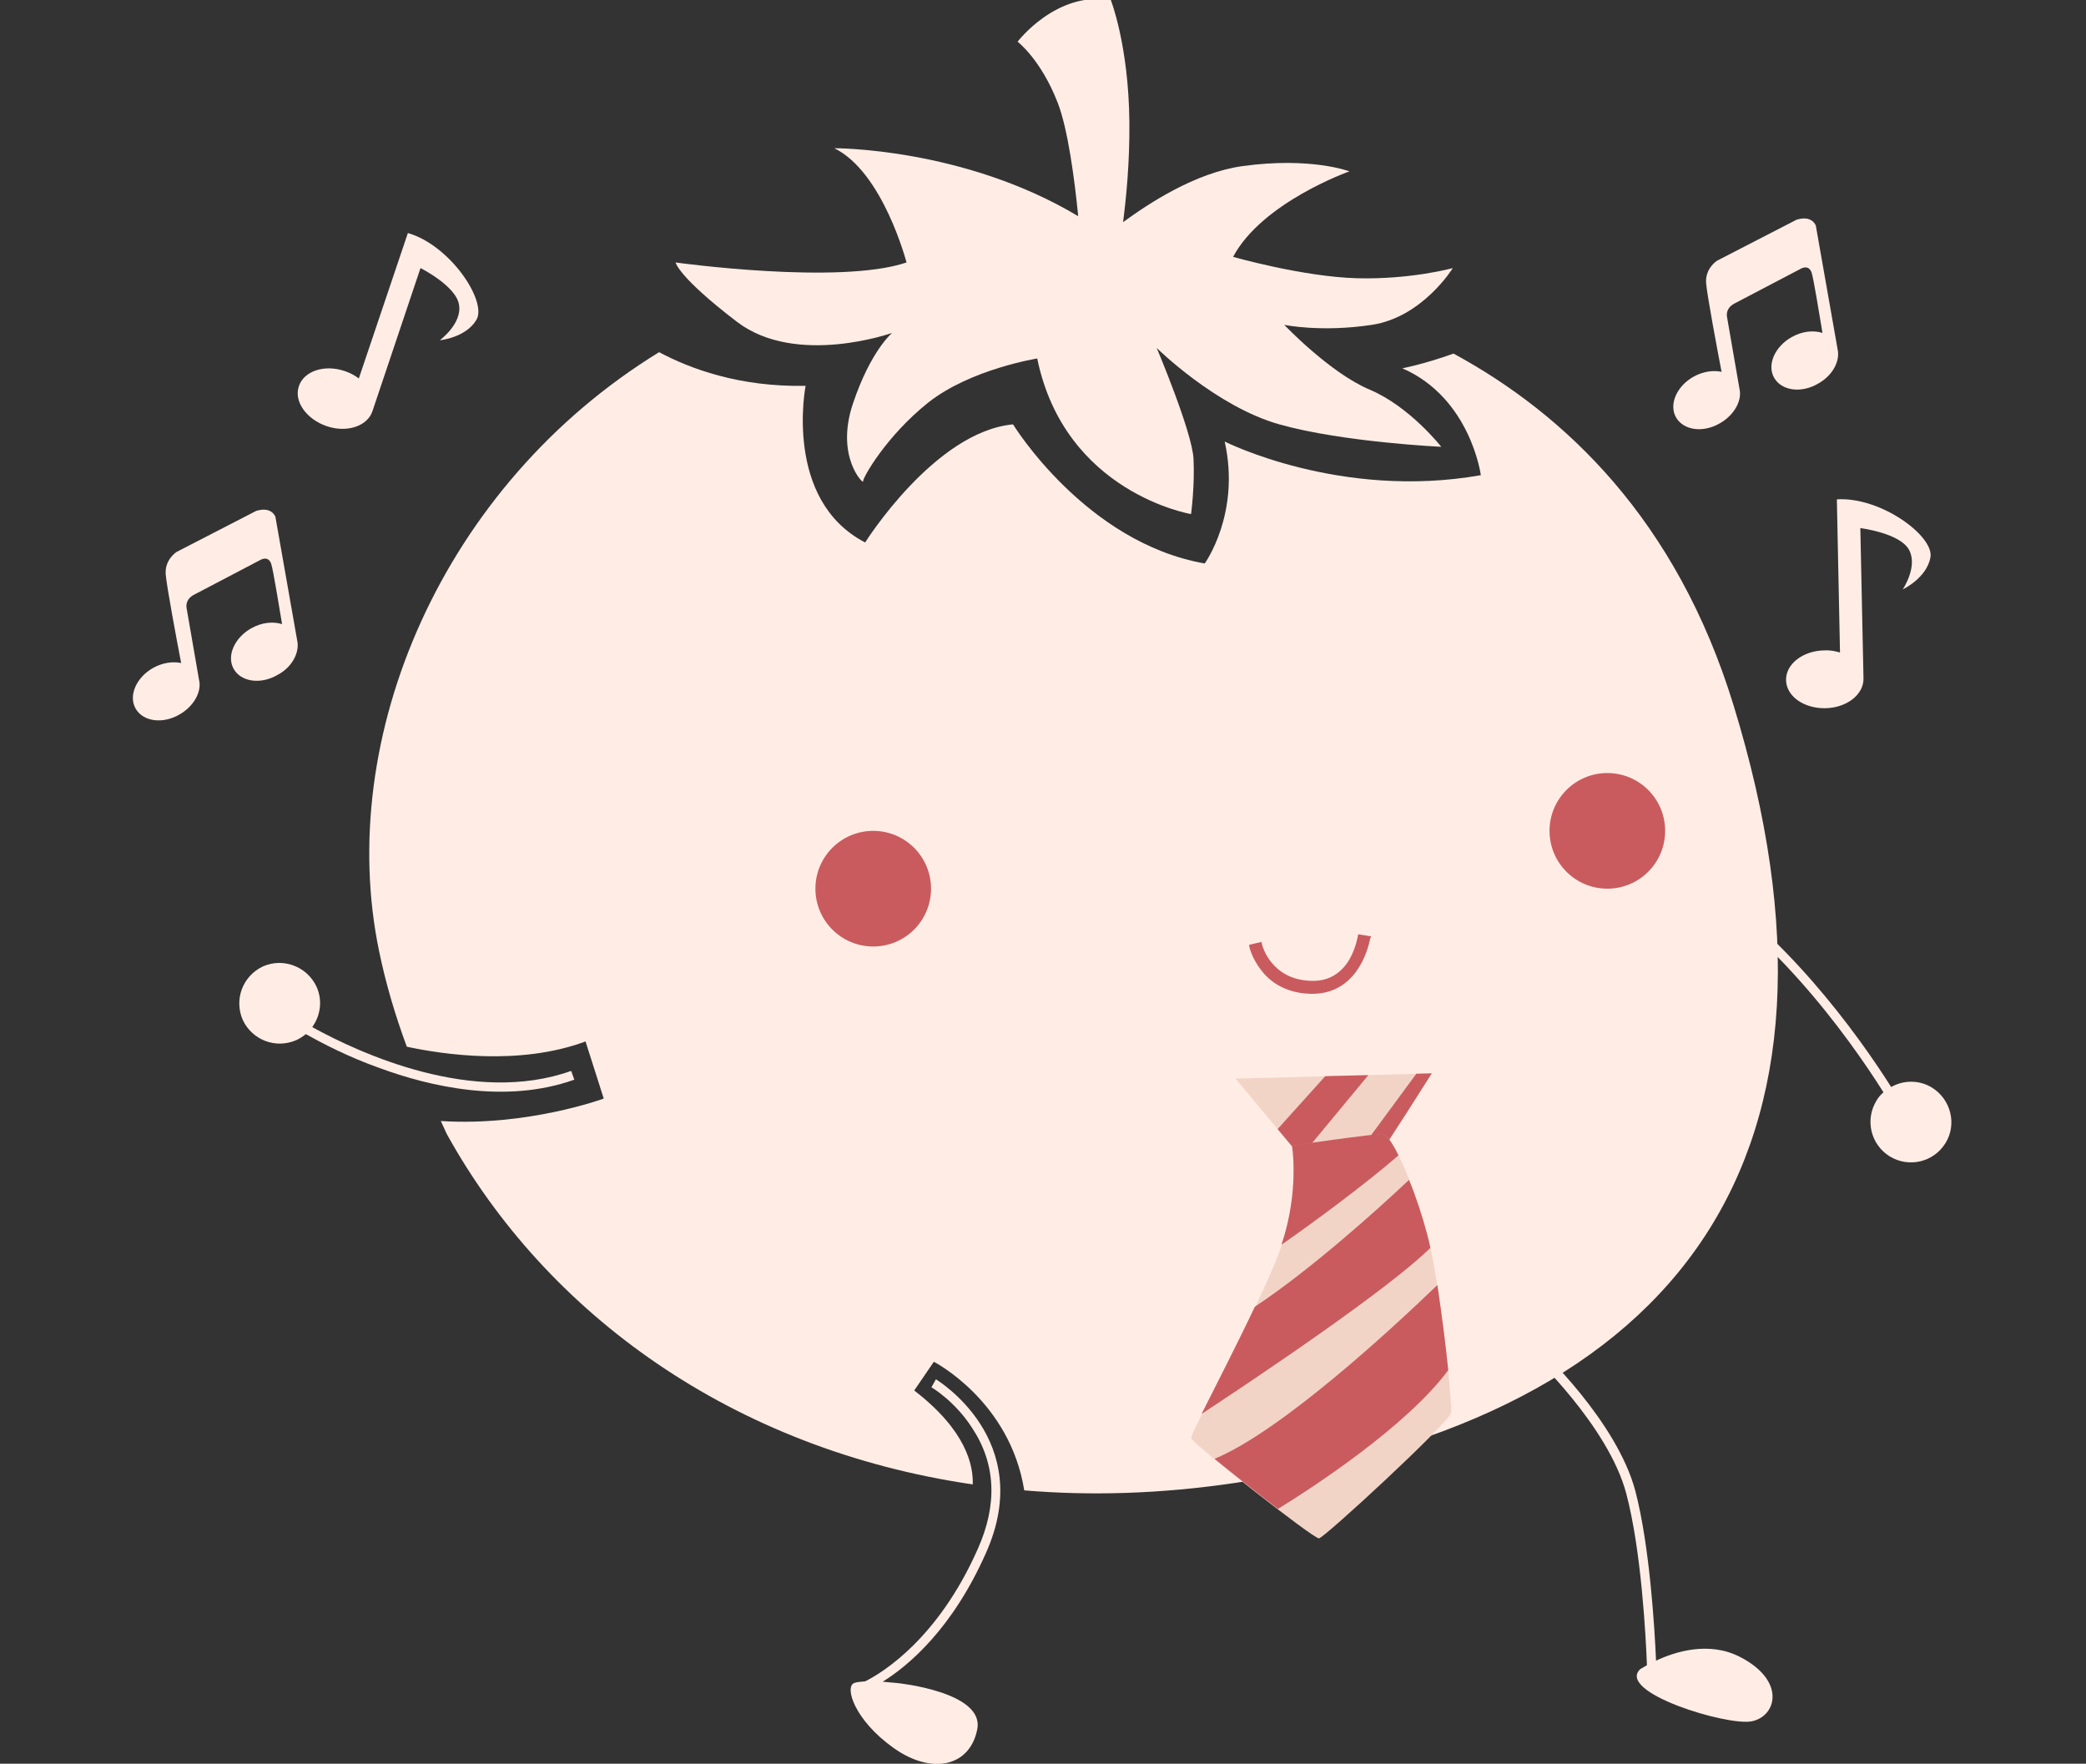 <?xml version="1.0" encoding="utf-8"?>
<!-- Generator: Adobe Illustrator 18.0.0, SVG Export Plug-In . SVG Version: 6.00 Build 0)  -->
<!DOCTYPE svg PUBLIC "-//W3C//DTD SVG 1.1//EN" "http://www.w3.org/Graphics/SVG/1.1/DTD/svg11.dtd">
<svg version="1.1" id="Layer_1" xmlns="http://www.w3.org/2000/svg" xmlns:xlink="http://www.w3.org/1999/xlink" x="0px" y="0px"
	 viewBox="0 339.4 595.3 503.3" enable-background="new 0 339.4 595.3 503.3" xml:space="preserve">
<rect x="0" y="339.4" width="595.3" height="503.3" fill="#333333" stroke="none"/>
<g>
	<path fill="#FFEDE5" d="M494.7,540.6c-16.2-52.8-48-83-79.9-100.3c-8.3,3-14.6,4.2-14.6,4.2c19.5,8.5,22.4,30.5,22.4,30.5
		c-40.1,7.1-73.1-9.6-73.1-9.6c4.6,20.6-5.7,34.8-5.7,34.8c-34.1-6-54.7-39.7-54.7-39.7c-22.4,2.1-42.2,33.7-42.2,33.7
		c-23.4-12.1-17-44.7-17-44.7c-19,0.4-33.2-5-41.8-9.6c-61.8,37.9-92.6,109.9-79.9,171c1.9,9.2,4.6,18.3,7.9,27.2
		c10.3,2.2,32.1,5.5,51-1.5l5.2,16.3c0,0-21.8,8-46.5,6.4l1.7,3.7c28.5,51.5,81.7,90,150.1,100c0.2-5.6-2-15.5-16.7-26.8l5.6-8.2
		c0,0,21.7,11.1,25.8,36.7c19,1.6,39,1,60-2.1C480.6,743.6,534,668.5,494.7,540.6z"/>
	<path fill="#FFEDE5" d="M551.4,649.8c-3.7-2.3-8.2-2.2-11.7-0.2c-9.5-15-30.7-44.5-57.9-61.3c-1.8-1.1-3.6-2.2-5.5-3.2l-1.2,2.3
		c29.4,15.7,52.5,48,62.4,63.7c-0.8,0.7-1.5,1.5-2,2.4c-3.3,5.4-1.7,12.5,3.8,15.9c5.4,3.3,12.5,1.7,15.9-3.8
		C558.5,660.3,556.8,653.2,551.4,649.8z"/>
	<path fill="#FFEDE5" d="M496.5,812.2c-8.8-4.5-18.4-1.5-23.9,1.1c-0.4-9.2-1.8-32.7-5.9-48.4c-5.3-20-27.1-40.4-28-41.2l-1.8,1.9
		c0.2,0.2,22.1,20.7,27.2,40c4.3,16.2,5.6,40.9,5.9,49c-1.2,0.7-1.9,1.1-1.9,1.1c-7,6.6,24.8,16.3,31.8,14.9
		C507,829.2,509.8,819,496.5,812.2z"/>
	<path fill="#FFEDE5" d="M390.9,450.6c-11.4-4.8-24.4-18.5-24.4-18.5s10.5,2.2,25,0c14.5-2.2,23.1-16.2,23.1-16.2
		s-11.9,3.3-27.3,2.9c-15.4-0.4-35.4-6.1-35.4-6.1c8.3-15.6,33.2-24.4,33.2-24.4s-11-4.2-30.5-1.5c-13.7,1.9-27.1,10.9-34.1,16
		c0.9-7,1.9-17,1.8-28.5c-0.2-22-5.3-34.9-5.3-34.9c-15.6-2.6-26.6,11.9-26.6,11.9s6.6,5,11.4,17.3c3,7.6,4.9,22.4,5.9,32.5
		c-32.7-19.6-69.6-19.4-69.6-19.4c13.9,6.8,20.6,32.6,20.6,32.6c-19.1,6.5-65.9,0-65.9,0s0.7,4.1,17.6,17
		c16.9,12.8,44.2,3.1,44.2,3.1s-6.1,5-11.2,20.2c-5.1,15.2,3.1,23.1,2.9,22.2c-0.2-0.9,6.6-13,18.7-22.6c12.1-9.5,31-12.5,31-12.5
		c7.9,38.4,43.9,44.4,43.9,44.4s1.1-8.1,0.7-15.8c-0.4-7.7-10.5-31.6-10.5-31.6s16.9,16.7,35,21.8s46.2,6.4,46.2,6.4
		S402.3,455.4,390.9,450.6z"/>
	<circle fill="#C95B5E" cx="458.7" cy="576.5" r="16.5"/>
	<circle fill="#C95B5E" cx="249.2" cy="593" r="16.5"/>
	<path fill="#FFEDE5" d="M281.4,782.5c14.4-32.3-14.1-49.3-14.3-49.5l-1.3,2.3c0.1,0,6.8,4,11.7,11.7c6.7,10.2,7.2,21.8,1.5,34.5
		c-11.3,25.5-27.1,35.2-32.1,37.7c-1.3,0.1-2.5,0.2-3.2,0.5c-2.7,1.2,0.2,10.6,11.3,18.5c11.1,7.9,21.9,5.2,23.9-5.4
		c2-10.6-22.7-13.1-22.7-13.1s-1.9-0.2-4.3-0.4C259.3,814.7,271.8,804.2,281.4,782.5z"/>
	<path fill="#F2D4C7" d="M352.6,647.2l56-1.5c0,0-14.8,23.4-15.2,23.4c-0.4,0-20.2,2.8-20.2,2.8L352.6,647.2z"/>
	<path fill="#C95B5E" d="M404.2,645.8l-17.9,24.3c3.8-0.5,7-1,7.1-1c0.4,0,15.2-23.4,15.2-23.4L404.2,645.8z"/>
	<polygon fill="#C95B5E" points="364.6,661.6 371.2,669.5 390.5,646.2 378.2,646.5 	"/>
	<path fill="#F2D4C7" d="M368.7,666.4c0,0,23.5-3.4,26-3.3c2.5,0.1,9.3,15.4,12.7,28.7c3.4,13.2,7.2,48.1,6.7,50.8
		c-0.5,2.7-36.2,35.7-37.7,35.8c-1.6,0.1-36.3-27.2-36.5-28.6c-0.2-1.4,19.2-37,25.2-53.2C371.1,680.3,368.7,666.4,368.7,666.4z"/>
	<path fill="#C95B5E" d="M399.1,669.1c-1.8-3.7-3.5-6-4.4-6.1c-2.5-0.1-26,3.3-26,3.3s2.2,12.9-3,28.3
		C374.5,688.5,389.8,677.2,399.1,669.1z"/>
	<path fill="#C95B5E" d="M358.1,712.3c-5.2,11-11.5,23.2-15.2,30.6c16.7-11,53.2-35.5,65.3-47.4c-0.3-1.4-0.6-2.7-0.9-3.8
		c-1.4-5.2-3.2-10.8-5.2-15.6C393.2,684.5,374.1,701.7,358.1,712.3z"/>
	<path fill="#C95B5E" d="M364.7,770c10.4-6.4,36.8-23.7,48.6-39.6c-0.7-7.1-1.9-16.3-3.1-24.3c-13.4,12.9-44.6,41.7-63.6,49.6
		C351.6,759.8,358.7,765.4,364.7,770z"/>
	<path fill="#FFEDE5" d="M89.1,632.5c2.4-3.3,3-7.7,1.2-11.6c-2.7-5.7-9.5-8.3-15.3-5.7c-5.7,2.7-8.3,9.4-5.7,15.3
		c2.7,5.7,9.4,8.3,15.3,5.7c1.1-0.5,1.9-1.1,2.7-1.7c4.8,2.7,12.1,6.5,20.8,9.6c14.6,5.4,36.2,10.4,55.8,3.4L163,645
		C135.2,654.9,102.9,640.1,89.1,632.5z"/>
	<path fill="#C95B5E" d="M388.1,606.1l-0.5-0.1l-0.1,0.5c0,0-0.5,3.3-2.4,6.7c-2.4,4-5.9,6.1-10.3,6.1c-0.2,0-0.4,0-0.6,0
		c-11.2-0.3-13.9-9.6-14.1-10.6l-0.1-0.5l-3.5,0.8v0.4c0,0.2,0.8,3.5,3.3,6.7c1.8,2.5,6.1,6.7,14.2,6.9h0.5
		c12.3,0,15.8-12,16.5-15.7l0.3-0.7L388.1,606.1z"/>
</g>
<path fill="#FFEDE5" d="M524.4,439L524.4,439l-6.2-35.2c0,0-1-3.1-5.5-1.7L490,413.8c0,0-3.5,2.2-3.1,6.5c0.3,3.5,3.2,19,4.4,25.2
	c-2.4-0.5-5.3-0.1-8,1.4c-4.8,2.7-7.1,7.9-5,11.6s7.7,4.5,12.5,1.7c3.9-2.2,6.2-6.1,5.7-9.4l0,0l0,0c0-0.2-0.1-0.3-0.1-0.5
	l-3.5-20.2c0,0-0.8-2.6,2.1-4.1c2.9-1.5,18.7-9.8,18.7-9.8s2.4-1.6,3.3,1c0.6,1.9,2.2,11.9,3.1,17.2c-2.6-0.8-5.8-0.5-8.8,1.2
	c-4.8,2.7-7.1,7.9-5,11.6c2.1,3.7,7.7,4.5,12.5,1.7C523,446.6,525.2,442.4,524.4,439z"/>
<path fill="#FFEDE5" d="M84.8,522.1L84.8,522.1l-6.2-35.2c0,0-1-3.1-5.5-1.7l-22.7,11.7c0,0-3.5,2.2-3.1,6.5
	c0.3,3.5,3.2,19,4.4,25.2c-2.4-0.5-5.3-0.1-8,1.4c-4.8,2.7-7.1,7.9-5,11.6c2.1,3.7,7.7,4.5,12.5,1.7c3.9-2.2,6.2-6.1,5.7-9.4l0,0
	l0,0c0-0.2-0.1-0.3-0.1-0.5l-3.5-20.2c0,0-0.8-2.6,2.1-4.1c2.9-1.5,18.7-9.8,18.7-9.8s2.4-1.6,3.3,1c0.6,1.9,2.2,11.9,3.1,17.2
	c-2.6-0.8-5.8-0.5-8.8,1.2c-4.8,2.7-7.1,7.9-5,11.6s7.7,4.5,12.5,1.7C83.4,529.8,85.6,525.5,84.8,522.1z"/>
<path fill="#FFEDE5" d="M116.4,405.9l-14,41.5c-1.2-0.9-2.5-1.6-4-2.1c-5.8-2-11.7,0-13.1,4.3c-1.5,4.3,2.1,9.4,7.9,11.4
	c5.8,2,11.7,0,13.1-4.3l13.7-40.8c0,0,10.2,5.1,11,10.5c0.9,5.4-5.5,10.1-5.5,10.1s7.5-0.7,10.5-5.9
	C139,425.3,128.5,409.4,116.4,405.9z"/>
<path fill="#FFEDE5" d="M524.2,481.9l0.9,43.7c-1.4-0.4-2.9-0.7-4.5-0.6c-6.1,0.1-11,3.9-10.9,8.5c0.1,4.6,5.1,8.1,11.2,8
	c6.1-0.1,11-3.9,10.9-8.5l-0.9-42.9c0,0,11.3,1.4,13.9,6.2c2.6,4.8-1.8,11.3-1.8,11.3s6.8-3.2,7.9-9.1
	C552.1,492.5,536.8,481.1,524.2,481.9z"/>
</svg>
